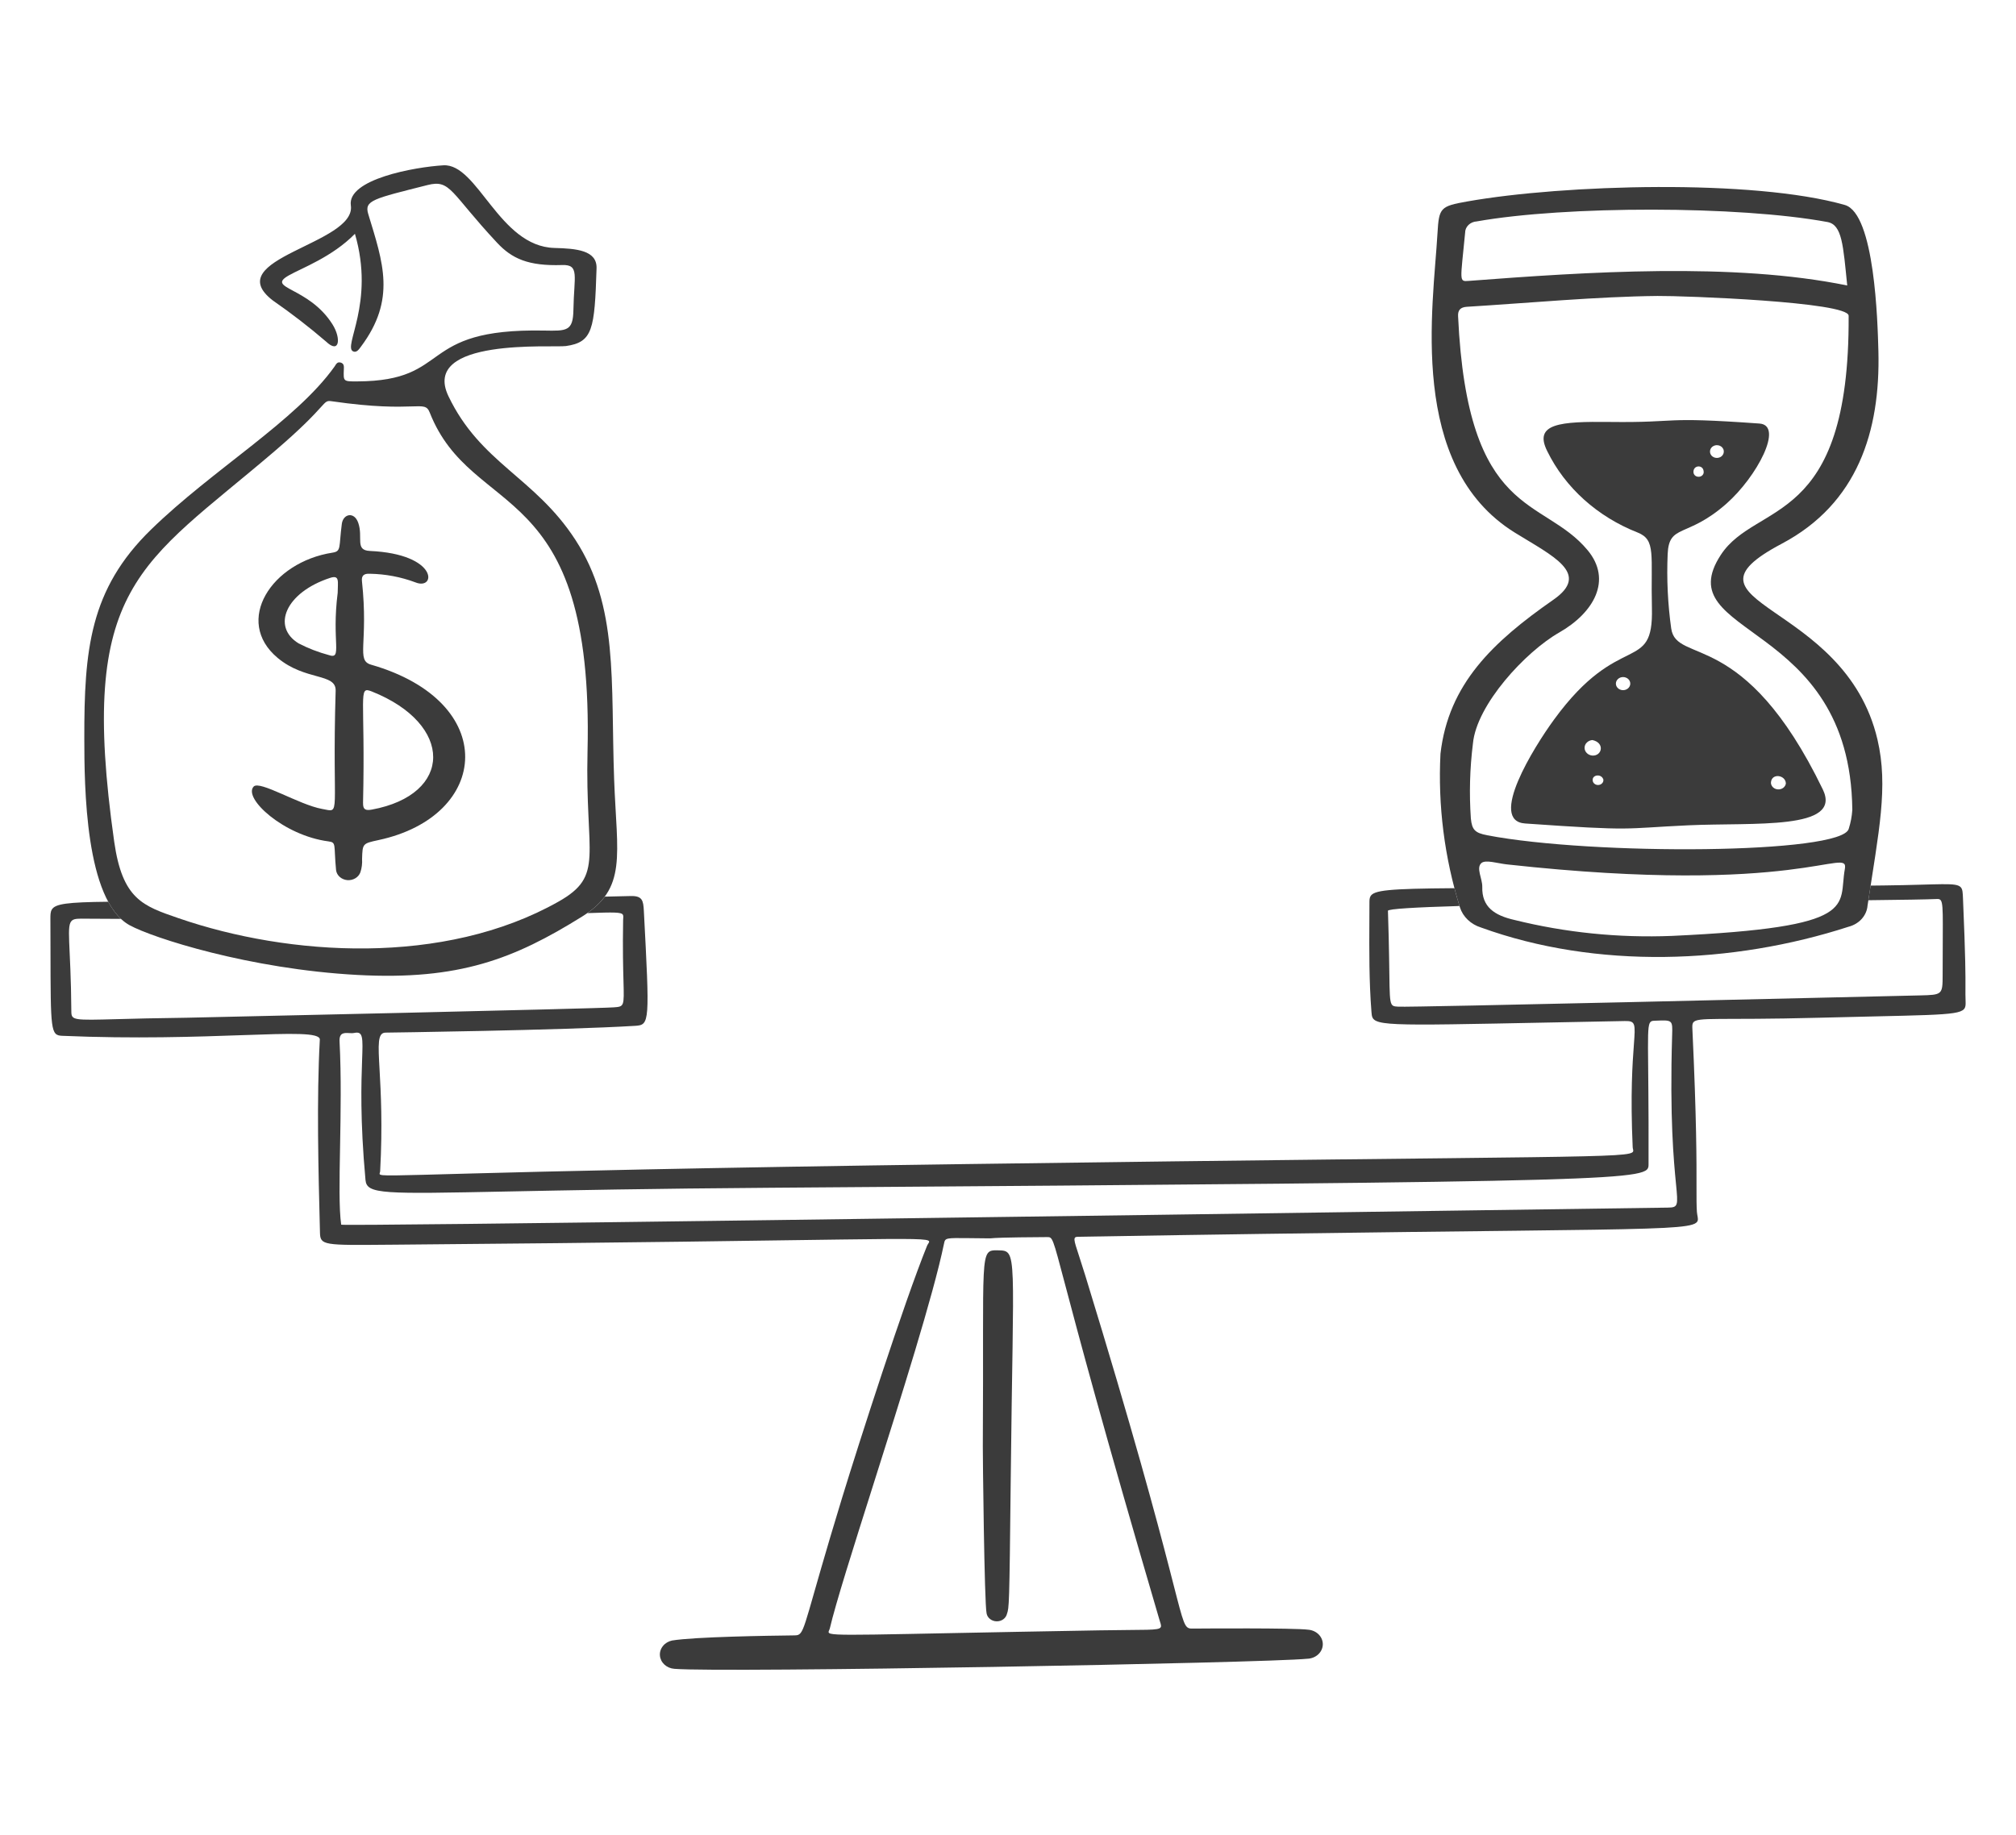 <svg width="67" height="61" viewBox="0 0 67 61" fill="none" xmlns="http://www.w3.org/2000/svg">
<path d="M32.663 48.079C32.704 41.571 32.535 41.55 33.165 41.562C33.831 41.575 33.672 41.539 33.59 49.234C33.546 53.451 33.536 53.431 33.465 53.648C33.448 53.719 33.404 53.783 33.341 53.828C33.278 53.873 33.2 53.896 33.12 53.894C33.04 53.892 32.963 53.865 32.903 53.817C32.842 53.77 32.802 53.704 32.789 53.632C32.713 53.322 32.66 48.279 32.663 48.079Z" fill="#3B3B3B"/>
<path fill-rule="evenodd" clip-rule="evenodd" d="M19.52 30.353C20.426 30.32 20.651 30.321 20.701 30.407C20.725 30.447 20.711 30.504 20.709 30.585C20.692 31.549 20.709 32.189 20.721 32.615C20.744 33.459 20.744 33.46 20.398 33.485C19.783 33.531 7.109 33.81 6.253 33.829C6.223 33.83 6.208 33.83 6.208 33.83C5.193 33.842 4.446 33.862 3.897 33.877C2.442 33.916 2.373 33.918 2.371 33.622C2.355 31.35 2.185 30.748 2.403 30.591C2.487 30.53 2.63 30.536 2.862 30.538C3.257 30.54 3.643 30.542 4.021 30.544C3.859 30.393 3.719 30.199 3.597 29.975C2.233 29.989 1.837 30.043 1.722 30.235C1.674 30.315 1.675 30.418 1.675 30.552C1.676 30.935 1.677 31.281 1.678 31.592C1.683 34.26 1.683 34.414 2.064 34.431C4.478 34.535 6.555 34.462 8.059 34.409C9.686 34.352 10.643 34.318 10.629 34.559C10.521 36.531 10.58 38.88 10.634 40.977C10.644 41.396 10.763 41.395 12.879 41.376C12.964 41.375 13.052 41.374 13.143 41.374C29.12 41.241 30.834 41.084 30.879 41.267C30.887 41.302 30.834 41.35 30.809 41.413C30.039 43.319 28.555 47.933 27.984 49.797C26.794 53.69 26.762 54.26 26.522 54.346C26.477 54.362 26.424 54.361 26.355 54.362C25.582 54.371 23.094 54.407 22.334 54.532C22.213 54.558 22.105 54.623 22.032 54.715C21.958 54.807 21.922 54.919 21.932 55.033C21.941 55.146 21.995 55.253 22.083 55.334C22.171 55.414 22.288 55.464 22.413 55.473C24.034 55.607 41.986 55.282 43.45 55.138C43.585 55.133 43.713 55.082 43.808 54.995C43.903 54.908 43.958 54.791 43.962 54.668C43.966 54.546 43.918 54.426 43.829 54.334C43.739 54.242 43.615 54.184 43.481 54.173C43.006 54.11 39.911 54.133 39.668 54.135C39.603 54.136 39.553 54.137 39.509 54.121C39.163 53.995 39.27 52.83 36.071 42.408C35.985 42.129 35.913 41.909 35.857 41.736C35.68 41.198 35.653 41.114 35.826 41.111C54.246 40.8 56.276 40.975 56.419 40.582C56.446 40.506 56.404 40.408 56.395 40.283C56.381 40.078 56.382 39.836 56.382 39.463C56.384 38.654 56.386 37.229 56.246 34.224C56.241 34.117 56.237 34.043 56.272 33.99C56.406 33.795 57.101 33.918 60.434 33.831C61.162 33.812 61.781 33.798 62.31 33.786C65.233 33.72 65.339 33.717 65.325 33.304C65.318 33.115 65.319 32.989 65.32 32.829C65.322 32.452 65.325 31.884 65.238 29.86C65.23 29.681 65.228 29.567 65.167 29.496C65.015 29.322 64.498 29.411 62.617 29.433C62.466 29.434 62.316 29.436 62.168 29.438C62.144 29.596 62.118 29.758 62.093 29.924C63.242 29.911 64.059 29.898 64.328 29.885C64.385 29.882 64.428 29.88 64.462 29.896C64.604 29.962 64.562 30.353 64.562 32.412C64.561 33.064 64.551 33.071 63.811 33.088C63.777 33.089 63.643 33.092 63.423 33.097C60.874 33.157 46.888 33.488 46.477 33.463C46.398 33.458 46.34 33.456 46.298 33.432C46.125 33.332 46.214 32.857 46.127 30.276C46.125 30.211 47.059 30.159 48.506 30.116C48.445 29.919 48.389 29.722 48.337 29.524C46.137 29.54 45.651 29.59 45.543 29.8C45.512 29.86 45.512 29.933 45.512 30.023C45.512 30.211 45.511 30.399 45.51 30.588C45.505 31.604 45.499 32.62 45.579 33.635C45.585 33.715 45.59 33.782 45.62 33.836C45.795 34.152 46.828 34.073 53.999 33.94C54.359 33.933 54.352 34.022 54.3 34.733C54.256 35.328 54.181 36.359 54.261 38.135C54.264 38.188 54.287 38.232 54.278 38.268C54.212 38.513 52.596 38.412 32.143 38.694C14.078 38.943 12.666 39.174 12.617 39.026C12.609 39.003 12.632 38.973 12.634 38.932C12.717 37.4 12.656 36.302 12.615 35.564C12.566 34.698 12.546 34.326 12.816 34.325C12.826 34.325 18.673 34.249 21.116 34.099C21.594 34.068 21.593 33.989 21.398 30.28C21.38 29.935 21.35 29.775 20.959 29.785C20.669 29.792 20.382 29.798 20.1 29.805C19.957 29.999 19.768 30.179 19.52 30.353ZM38.576 54.089C38.604 54.038 38.566 53.958 38.529 53.83C36.648 47.427 35.808 44.25 35.391 42.673C34.981 41.122 34.981 41.121 34.803 41.122C33.271 41.131 33.039 41.152 32.952 41.161C32.93 41.163 32.917 41.164 32.896 41.164C31.752 41.157 31.495 41.127 31.416 41.22C31.391 41.249 31.383 41.291 31.371 41.351C31.016 43.064 29.944 46.446 29.02 49.363C28.358 51.452 27.772 53.301 27.579 54.128C27.565 54.184 27.529 54.228 27.539 54.261C27.581 54.407 28.538 54.332 36.537 54.194C38.099 54.166 38.512 54.207 38.576 54.089ZM49.248 40.229C52.579 40.181 54.904 40.148 55.425 40.142C55.776 40.138 55.771 40.084 55.699 39.34C55.627 38.598 55.489 37.168 55.572 34.412C55.58 34.158 55.584 34.031 55.516 33.971C55.447 33.909 55.302 33.917 55.009 33.929C54.956 33.931 54.915 33.932 54.882 33.949C54.694 34.042 54.802 34.628 54.788 38.702V38.703C54.785 39.238 54.785 39.273 25.622 39.482C21.65 39.51 18.845 39.567 16.865 39.606C12.713 39.69 12.191 39.701 12.147 39.226C11.963 37.211 12.008 35.969 12.034 35.24C12.062 34.474 12.069 34.273 11.77 34.336C11.718 34.347 11.659 34.343 11.599 34.34C11.433 34.332 11.269 34.323 11.285 34.624C11.344 35.769 11.322 37.015 11.302 38.108C11.281 39.224 11.264 40.181 11.339 40.709C11.347 40.769 37.047 40.403 49.248 40.229Z" fill="#3B3B3B"/>
<path d="M61.31 6.813C62.309 7.097 62.402 10.723 62.427 11.675C62.494 14.331 61.738 16.738 59.216 18.073C55.373 20.106 61.305 19.926 62.396 24.583C62.764 26.158 62.438 27.638 62.066 30.104C62.053 30.265 61.985 30.419 61.873 30.545C61.76 30.67 61.608 30.761 61.437 30.805C57.576 32.056 53.057 32.224 49.22 30.831C49.053 30.779 48.903 30.692 48.781 30.575C48.659 30.459 48.57 30.319 48.521 30.165C48.004 28.505 47.785 26.779 47.873 25.055C48.138 22.738 49.61 21.34 51.625 19.936C52.883 19.061 51.603 18.485 50.343 17.704C46.761 15.483 47.636 10.177 47.774 7.747C47.823 6.903 47.868 6.855 48.766 6.696C51.959 6.131 58.266 5.944 61.31 6.813ZM55.084 9.838C53.088 9.858 50.763 10.075 48.749 10.198C48.539 10.211 48.448 10.308 48.458 10.508C48.771 17.271 51.272 16.494 52.763 18.289C53.585 19.278 52.98 20.363 51.816 21.027C50.7 21.664 49.073 23.421 48.952 24.713C48.848 25.542 48.825 26.378 48.883 27.21C48.921 27.582 49.017 27.686 49.426 27.765C52.928 28.436 61.234 28.396 61.442 27.547C61.507 27.342 61.547 27.132 61.56 26.919C61.493 20.569 55.386 21.193 57.193 18.44C58.368 16.649 61.475 17.548 61.438 10.495C61.435 10.034 55.947 9.829 55.084 9.838ZM61.391 9.49C61.255 8.155 61.224 7.471 60.733 7.38C57.785 6.835 52.031 6.836 49.078 7.36C48.972 7.366 48.874 7.409 48.802 7.479C48.73 7.549 48.691 7.642 48.692 7.738C48.535 9.369 48.48 9.363 48.816 9.337C52.703 9.041 57.605 8.713 61.391 9.49ZM55.567 31.11C61.883 30.818 61.086 30.121 61.312 28.886C61.454 28.108 59.821 29.805 50.078 28.733C49.787 28.703 49.37 28.567 49.233 28.689C49.047 28.852 49.269 29.207 49.262 29.48C49.244 30.151 49.671 30.428 50.323 30.578C52.03 31.002 53.799 31.181 55.567 31.11Z" fill="#3B3B3B"/>
<path d="M53.503 14.026C55.902 14.055 55.119 13.838 58.475 14.079C59.291 14.138 58.394 15.843 57.378 16.741C56.063 17.903 55.466 17.396 55.423 18.423C55.388 19.247 55.427 20.072 55.541 20.89C55.712 22.105 57.959 20.826 60.579 26.24C61.241 27.607 58.291 27.333 56.104 27.434C53.868 27.538 54.395 27.633 50.684 27.373C49.457 27.287 50.969 24.847 51.651 23.914C53.828 20.93 54.953 22.43 54.9 20.215C54.858 18.433 55.042 17.951 54.429 17.703C53.089 17.177 52.015 16.211 51.422 14.998C50.957 14.074 51.853 14.007 53.503 14.026ZM52.922 24.6C52.851 24.605 52.785 24.635 52.737 24.683C52.688 24.73 52.662 24.793 52.662 24.858C52.662 24.923 52.688 24.985 52.737 25.033C52.785 25.081 52.851 25.11 52.922 25.116C53.248 25.132 53.34 24.688 52.922 24.6ZM59.352 26.043C59.343 25.753 58.865 25.688 58.855 26.023C58.858 26.079 58.884 26.133 58.928 26.174C58.972 26.214 59.031 26.238 59.093 26.24C59.156 26.243 59.217 26.224 59.265 26.188C59.313 26.151 59.344 26.099 59.352 26.043ZM57.288 15.023C57.291 14.996 57.287 14.968 57.278 14.942C57.268 14.915 57.253 14.891 57.233 14.87C57.213 14.849 57.189 14.832 57.162 14.82C57.135 14.808 57.105 14.8 57.075 14.799C57.044 14.797 57.014 14.8 56.985 14.809C56.956 14.819 56.93 14.833 56.907 14.851C56.885 14.87 56.866 14.892 56.853 14.917C56.84 14.942 56.832 14.969 56.831 14.997C56.829 15.024 56.832 15.052 56.842 15.078C56.851 15.104 56.866 15.129 56.886 15.15C56.906 15.171 56.93 15.188 56.958 15.2C56.985 15.212 57.014 15.22 57.045 15.221C57.075 15.223 57.105 15.219 57.134 15.21C57.163 15.201 57.19 15.187 57.212 15.169C57.235 15.15 57.253 15.128 57.266 15.103C57.279 15.078 57.287 15.051 57.288 15.023ZM53.935 22.506C53.875 22.508 53.817 22.53 53.775 22.568C53.732 22.607 53.706 22.658 53.703 22.713C53.7 22.768 53.72 22.822 53.759 22.864C53.798 22.906 53.852 22.933 53.912 22.94C53.945 22.944 53.978 22.941 54.009 22.933C54.041 22.924 54.07 22.91 54.096 22.89C54.121 22.871 54.142 22.847 54.156 22.82C54.171 22.794 54.179 22.764 54.181 22.734C54.182 22.704 54.177 22.674 54.165 22.646C54.154 22.618 54.136 22.593 54.113 22.571C54.09 22.55 54.062 22.533 54.031 22.522C54.001 22.51 53.968 22.505 53.935 22.506ZM56.619 15.664C56.597 15.434 56.265 15.458 56.281 15.7C56.282 15.721 56.288 15.742 56.298 15.761C56.308 15.78 56.322 15.798 56.34 15.812C56.358 15.825 56.379 15.836 56.401 15.842C56.424 15.848 56.447 15.85 56.471 15.848C56.494 15.845 56.517 15.839 56.537 15.828C56.557 15.817 56.575 15.803 56.589 15.785C56.603 15.768 56.612 15.748 56.617 15.727C56.622 15.707 56.623 15.685 56.618 15.664H56.619ZM53.287 25.912C53.22 25.71 52.925 25.752 52.931 25.925C52.93 25.948 52.934 25.97 52.943 25.991C52.952 26.012 52.966 26.031 52.984 26.047C53.001 26.063 53.022 26.075 53.045 26.083C53.068 26.091 53.093 26.095 53.118 26.094C53.142 26.093 53.166 26.087 53.189 26.077C53.211 26.067 53.23 26.053 53.246 26.036C53.262 26.019 53.274 25.999 53.281 25.977C53.288 25.955 53.29 25.933 53.286 25.91L53.287 25.912Z" fill="#3B3B3B"/>
<path d="M11.796 7.772C11.041 8.542 10.032 8.909 9.601 9.153C8.815 9.597 10.257 9.524 11.05 10.782C11.345 11.251 11.284 11.781 10.836 11.354C10.274 10.871 9.685 10.416 9.07 9.99C7.245 8.589 11.848 8.117 11.66 6.828C11.534 5.959 13.774 5.552 14.735 5.495C15.879 5.429 16.584 8.192 18.425 8.242C19.153 8.262 19.844 8.317 19.826 8.918C19.762 10.948 19.702 11.377 18.807 11.503C18.385 11.564 13.967 11.214 14.904 13.17C15.97 15.397 17.765 15.858 19.121 17.942C20.561 20.157 20.293 22.634 20.41 25.901C20.503 28.454 20.856 29.527 19.338 30.472C17.089 31.872 15.264 32.591 11.88 32.408C8.284 32.214 5.068 31.174 4.306 30.754C2.825 29.936 2.804 26.125 2.802 24.548C2.798 21.615 2.976 19.593 5.018 17.605C7.079 15.597 9.826 13.997 11.118 12.185C11.166 12.116 11.201 12.019 11.319 12.051C11.446 12.085 11.43 12.194 11.427 12.285C11.411 12.681 11.409 12.681 11.876 12.678C15.072 12.665 13.81 10.907 18.083 10.988C18.834 11.002 19.046 11.014 19.057 10.299C19.075 9.176 19.271 8.79 18.682 8.81C17.55 8.847 17.011 8.594 16.521 8.07C14.961 6.402 14.982 5.955 14.209 6.151C12.404 6.608 12.099 6.659 12.239 7.117C12.73 8.731 13.174 9.949 11.993 11.527C11.935 11.604 11.855 11.732 11.739 11.682C11.381 11.529 12.47 10.082 11.796 7.772ZM19.526 24.982C19.75 15.795 15.698 17.304 14.282 13.714C14.103 13.262 13.858 13.748 11.041 13.34C10.683 13.288 10.998 13.397 9.119 15.004C4.668 18.809 2.579 19.414 3.795 27.975C4.068 29.896 4.75 30.114 5.935 30.522C9.603 31.787 14.76 32.12 18.564 29.969C20.103 29.099 19.441 28.453 19.526 24.982Z" fill="#3B3B3B"/>
<path d="M11.155 22.959C11.173 22.367 10.147 22.639 9.226 21.868C7.762 20.644 9.018 18.684 11.054 18.37C11.348 18.324 11.258 18.195 11.36 17.415C11.403 17.079 11.774 16.993 11.907 17.382C12.075 17.87 11.785 18.291 12.293 18.314C14.587 18.418 14.494 19.639 13.805 19.358C13.324 19.178 12.811 19.081 12.292 19.072C12.091 19.061 12.01 19.137 12.029 19.316C12.252 21.397 11.822 21.948 12.334 22.095C16.622 23.329 16.3 27.128 12.578 27.925C12.047 28.04 12.049 28.04 12.033 28.556C12.043 28.705 12.024 28.853 11.977 28.996C11.947 29.078 11.888 29.148 11.809 29.195C11.73 29.242 11.636 29.264 11.541 29.256C11.447 29.247 11.359 29.21 11.291 29.15C11.223 29.09 11.18 29.01 11.169 28.925C11.087 28.071 11.19 28.004 10.914 27.968C9.431 27.776 8.07 26.532 8.43 26.146C8.631 25.933 9.937 26.75 10.702 26.889C11.361 27.009 11.029 27.195 11.155 22.959ZM12.066 26.698C12.061 26.915 12.155 26.948 12.356 26.912C15.064 26.414 15.089 24.072 12.356 22.985C11.884 22.797 12.148 23.102 12.065 26.698H12.066ZM11.223 19.703C11.223 19.337 11.301 19.101 10.966 19.211C9.488 19.696 9.021 20.834 9.923 21.386C10.241 21.551 10.578 21.681 10.928 21.775C11.392 21.936 11.015 21.342 11.223 19.703Z" fill="#3B3B3B"/>
</svg>
